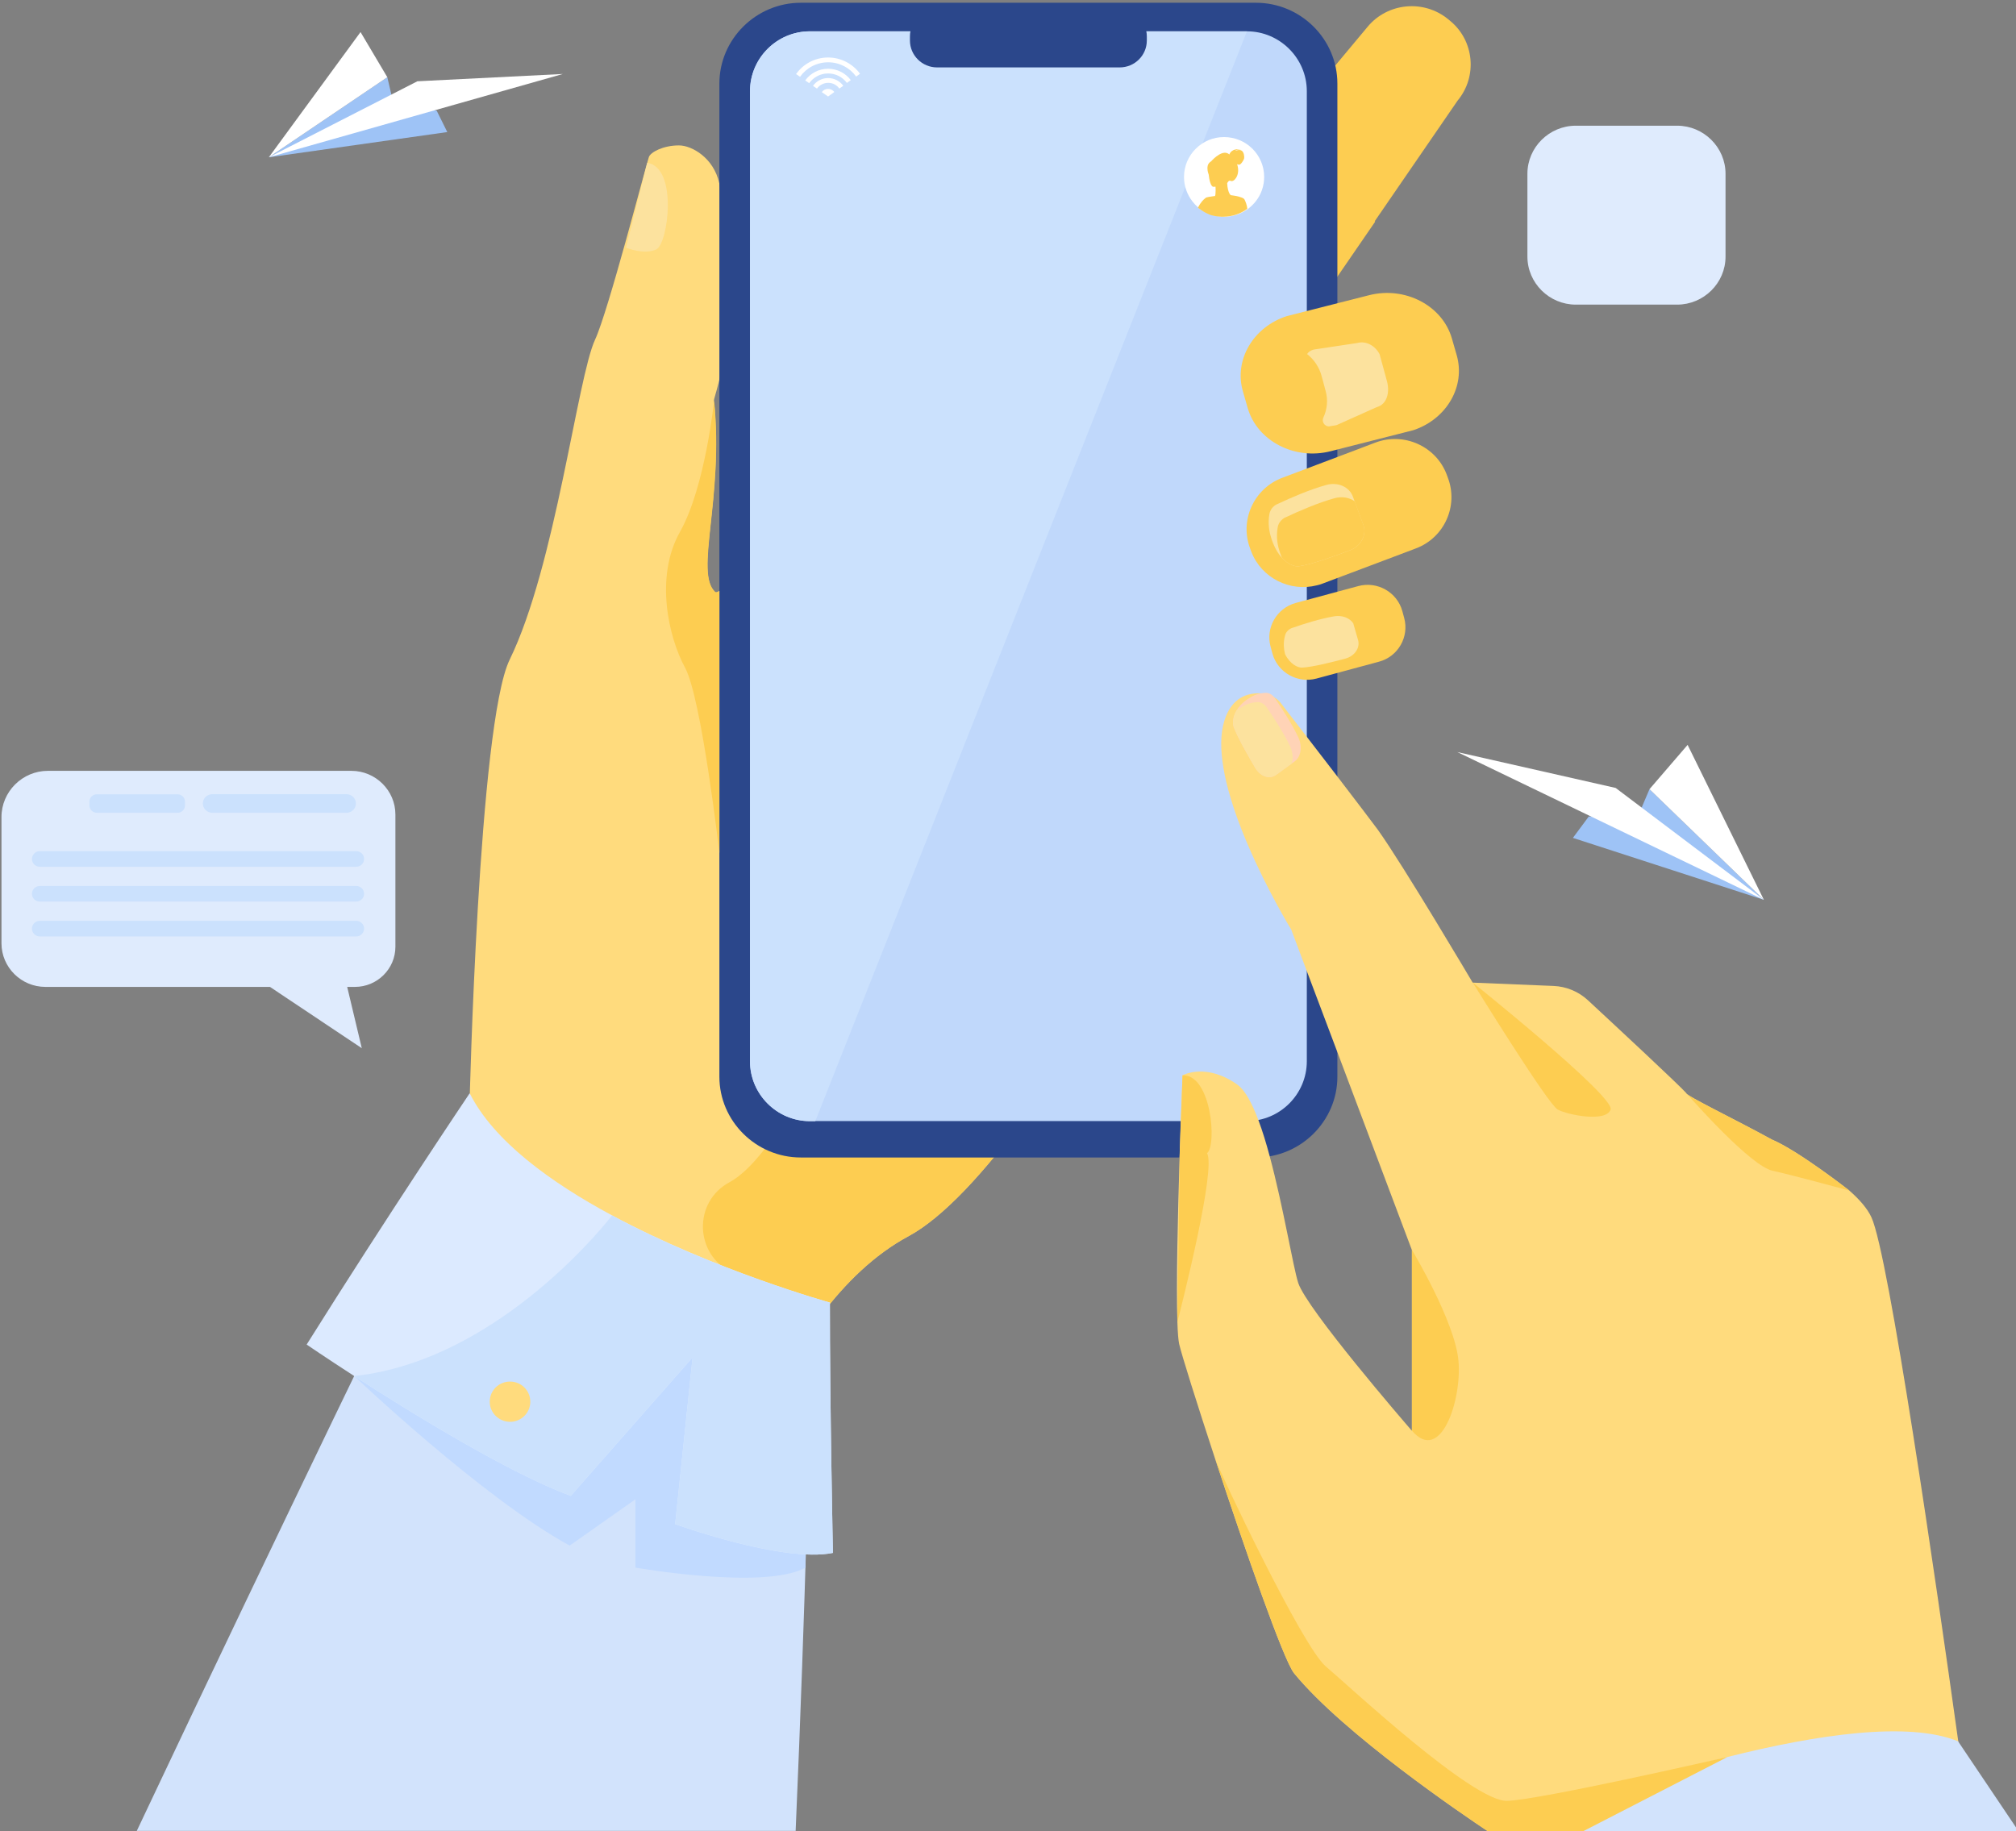 <svg id="eiPDeK8xAmv1" xmlns="http://www.w3.org/2000/svg" xmlns:xlink="http://www.w3.org/1999/xlink" viewBox="0 0 262 238" shape-rendering="geometricPrecision" text-rendering="geometricPrecision">
<rect x="0" y="0" width="262" height="238" fill="#808080" stroke="none"/>
<style><![CDATA[
#eiPDeK8xAmv14_tr {animation: eiPDeK8xAmv14_tr__tr 3000ms linear infinite normal forwards}@keyframes eiPDeK8xAmv14_tr__tr { 0% {transform: translate(175.319px,66.687px) rotate(0deg)} 50% {transform: translate(175.319px,66.687px) rotate(25.147deg)} 100% {transform: translate(175.319px,66.687px) rotate(-0.579deg)}} #eiPDeK8xAmv15_tr {animation: eiPDeK8xAmv15_tr__tr 3000ms linear infinite normal forwards}@keyframes eiPDeK8xAmv15_tr__tr { 0% {transform: translate(171.096px,68.263px) rotate(0deg)} 50% {transform: translate(171.096px,68.263px) rotate(25.147deg)} 100% {transform: translate(171.096px,68.263px) rotate(-0.579deg)}} #eiPDeK8xAmv16_tr {animation: eiPDeK8xAmv16_tr__tr 3000ms linear infinite normal forwards}@keyframes eiPDeK8xAmv16_tr__tr { 0% {transform: translate(171.638px,69.125px) rotate(0deg)} 50% {transform: translate(171.638px,69.125px) rotate(25.147deg)} 100% {transform: translate(171.638px,69.125px) rotate(-0.579deg)}} #eiPDeK8xAmv17_tr {animation: eiPDeK8xAmv17_tr__tr 3000ms linear infinite normal forwards}@keyframes eiPDeK8xAmv17_tr__tr { 0% {transform: translate(173.806px,82.191px) rotate(0deg)} 50% {transform: translate(173.806px,82.191px) rotate(28.818deg)} 100% {transform: translate(173.806px,82.191px) rotate(-2.09deg)}} #eiPDeK8xAmv19_tr {animation: eiPDeK8xAmv19_tr__tr 3000ms linear infinite normal forwards}@keyframes eiPDeK8xAmv19_tr__tr { 0% {transform: translate(171.7px,83.423px) rotate(0deg)} 50% {transform: translate(171.7px,83.423px) rotate(28.818deg)} 100% {transform: translate(171.7px,83.423px) rotate(-2.09deg)}} #eiPDeK8xAmv22_tr {animation: eiPDeK8xAmv22_tr__tr 3000ms linear infinite normal forwards}@keyframes eiPDeK8xAmv22_tr__tr { 0% {transform: translate(175.42px,48.513px) rotate(0deg)} 50% {transform: translate(175.42px,48.513px) rotate(9.594deg)} 100% {transform: translate(175.42px,48.513px) rotate(-10.353deg)}} #eiPDeK8xAmv24_tr {animation: eiPDeK8xAmv24_tr__tr 3000ms linear infinite normal forwards}@keyframes eiPDeK8xAmv24_tr__tr { 0% {transform: translate(175.134px,49.965px) rotate(0deg)} 50% {transform: translate(175.134px,49.965px) rotate(9.594deg)} 100% {transform: translate(175.134px,49.965px) rotate(-10.353deg)}} #eiPDeK8xAmv26 {animation: eiPDeK8xAmv26_c_o 3000ms linear infinite normal forwards}@keyframes eiPDeK8xAmv26_c_o { 0% {opacity: 0} 16.667% {opacity: 0} 50% {opacity: 1} 100% {opacity: 1}} #eiPDeK8xAmv27 {animation: eiPDeK8xAmv27_c_o 3000ms linear infinite normal forwards}@keyframes eiPDeK8xAmv27_c_o { 0% {opacity: 0} 16.667% {opacity: 1} 100% {opacity: 1}} #eiPDeK8xAmv28 {animation: eiPDeK8xAmv28_c_o 3000ms linear infinite normal forwards}@keyframes eiPDeK8xAmv28_c_o { 0% {opacity: 0} 83.333% {opacity: 0} 100% {opacity: 1}} #eiPDeK8xAmv29 {animation: eiPDeK8xAmv29_c_o 3000ms linear infinite normal forwards}@keyframes eiPDeK8xAmv29_c_o { 0% {opacity: 0} 50% {opacity: 0} 83.333% {opacity: 1} 100% {opacity: 1}} #eiPDeK8xAmv30_to {animation: eiPDeK8xAmv30_to__to 3000ms linear infinite normal forwards}@keyframes eiPDeK8xAmv30_to__to { 0% {transform: translate(207.635px,164.029px)} 50% {transform: translate(218.97px,165.845px)} 100% {transform: translate(207.321px,164.937px)}} #eiPDeK8xAmv53 {animation: eiPDeK8xAmv53_c_o 3000ms linear infinite normal forwards}@keyframes eiPDeK8xAmv53_c_o { 0% {opacity: 0} 16.667% {opacity: 0} 50% {opacity: 1} 100% {opacity: 1}} #eiPDeK8xAmv54 {animation: eiPDeK8xAmv54_c_o 3000ms linear infinite normal forwards}@keyframes eiPDeK8xAmv54_c_o { 0% {opacity: 0} 16.667% {opacity: 0} 50% {opacity: 1} 100% {opacity: 1}} #eiPDeK8xAmv55 {animation: eiPDeK8xAmv55_c_o 3000ms linear infinite normal forwards}@keyframes eiPDeK8xAmv55_c_o { 0% {opacity: 0} 16.667% {opacity: 0} 50% {opacity: 1} 100% {opacity: 1}} #eiPDeK8xAmv56 {animation: eiPDeK8xAmv56_c_o 3000ms linear infinite normal forwards}@keyframes eiPDeK8xAmv56_c_o { 0% {opacity: 0} 16.667% {opacity: 0} 50% {opacity: 1} 100% {opacity: 1}} #eiPDeK8xAmv57 {animation: eiPDeK8xAmv57_c_o 3000ms linear infinite normal forwards}@keyframes eiPDeK8xAmv57_c_o { 0% {opacity: 0} 16.667% {opacity: 0} 50% {opacity: 1} 100% {opacity: 1}} #eiPDeK8xAmv58 {animation: eiPDeK8xAmv58_c_o 3000ms linear infinite normal forwards}@keyframes eiPDeK8xAmv58_c_o { 0% {opacity: 0} 16.667% {opacity: 0} 50% {opacity: 1} 100% {opacity: 1}} #eiPDeK8xAmv59 {animation: eiPDeK8xAmv59_c_o 3000ms linear infinite normal forwards}@keyframes eiPDeK8xAmv59_c_o { 0% {opacity: 0} 16.667% {opacity: 0} 50% {opacity: 1} 100% {opacity: 1}} #eiPDeK8xAmv60 {animation: eiPDeK8xAmv60_c_o 3000ms linear infinite normal forwards}@keyframes eiPDeK8xAmv60_c_o { 0% {opacity: 0} 16.667% {opacity: 0} 50% {opacity: 1} 100% {opacity: 1}} #eiPDeK8xAmv61 {animation: eiPDeK8xAmv61_c_o 3000ms linear infinite normal forwards}@keyframes eiPDeK8xAmv61_c_o { 0% {opacity: 0} 16.667% {opacity: 0} 50% {opacity: 1} 100% {opacity: 1}} #eiPDeK8xAmv62 {animation: eiPDeK8xAmv62_c_o 3000ms linear infinite normal forwards}@keyframes eiPDeK8xAmv62_c_o { 0% {opacity: 0} 16.667% {opacity: 0} 50% {opacity: 1} 100% {opacity: 1}} #eiPDeK8xAmv63 {animation: eiPDeK8xAmv63_c_o 3000ms linear infinite normal forwards}@keyframes eiPDeK8xAmv63_c_o { 0% {opacity: 0} 83.333% {opacity: 0} 100% {opacity: 1}} #eiPDeK8xAmv64 {animation: eiPDeK8xAmv64_c_o 3000ms linear infinite normal forwards}@keyframes eiPDeK8xAmv64_c_o { 0% {opacity: 0} 83.333% {opacity: 0} 100% {opacity: 1}} #eiPDeK8xAmv65 {animation: eiPDeK8xAmv65_c_o 3000ms linear infinite normal forwards}@keyframes eiPDeK8xAmv65_c_o { 0% {opacity: 0} 83.333% {opacity: 0} 100% {opacity: 1}} #eiPDeK8xAmv66 {animation: eiPDeK8xAmv66_c_o 3000ms linear infinite normal forwards}@keyframes eiPDeK8xAmv66_c_o { 0% {opacity: 0} 83.333% {opacity: 0} 100% {opacity: 1}} #eiPDeK8xAmv67 {animation: eiPDeK8xAmv67_c_o 3000ms linear infinite normal forwards}@keyframes eiPDeK8xAmv67_c_o { 0% {opacity: 0} 83.333% {opacity: 0} 100% {opacity: 1}} #eiPDeK8xAmv68 {animation: eiPDeK8xAmv68_c_o 3000ms linear infinite normal forwards}@keyframes eiPDeK8xAmv68_c_o { 0% {opacity: 0} 83.333% {opacity: 0} 100% {opacity: 1}} #eiPDeK8xAmv69 {animation: eiPDeK8xAmv69_c_o 3000ms linear infinite normal forwards}@keyframes eiPDeK8xAmv69_c_o { 0% {opacity: 0} 83.333% {opacity: 0} 100% {opacity: 1}} #eiPDeK8xAmv70 {animation: eiPDeK8xAmv70_c_o 3000ms linear infinite normal forwards}@keyframes eiPDeK8xAmv70_c_o { 0% {opacity: 0} 83.333% {opacity: 0} 100% {opacity: 1}} #eiPDeK8xAmv71 {animation: eiPDeK8xAmv71_c_o 3000ms linear infinite normal forwards}@keyframes eiPDeK8xAmv71_c_o { 0% {opacity: 0} 16.667% {opacity: 1} 100% {opacity: 1}} #eiPDeK8xAmv72 {animation: eiPDeK8xAmv72_c_o 3000ms linear infinite normal forwards}@keyframes eiPDeK8xAmv72_c_o { 0% {opacity: 0} 16.667% {opacity: 1} 100% {opacity: 1}} #eiPDeK8xAmv73 {animation: eiPDeK8xAmv73_c_o 3000ms linear infinite normal forwards}@keyframes eiPDeK8xAmv73_c_o { 0% {opacity: 0} 16.667% {opacity: 1} 100% {opacity: 1}} #eiPDeK8xAmv74 {animation: eiPDeK8xAmv74_c_o 3000ms linear infinite normal forwards}@keyframes eiPDeK8xAmv74_c_o { 0% {opacity: 0} 16.667% {opacity: 1} 100% {opacity: 1}} #eiPDeK8xAmv75 {animation: eiPDeK8xAmv75_c_o 3000ms linear infinite normal forwards}@keyframes eiPDeK8xAmv75_c_o { 0% {opacity: 0} 16.667% {opacity: 1} 100% {opacity: 1}} #eiPDeK8xAmv76 {animation: eiPDeK8xAmv76_c_o 3000ms linear infinite normal forwards}@keyframes eiPDeK8xAmv76_c_o { 0% {opacity: 0} 16.667% {opacity: 1} 100% {opacity: 1}} #eiPDeK8xAmv77 {animation: eiPDeK8xAmv77_c_o 3000ms linear infinite normal forwards}@keyframes eiPDeK8xAmv77_c_o { 0% {opacity: 0} 50% {opacity: 0} 83.333% {opacity: 1} 100% {opacity: 1}} #eiPDeK8xAmv78 {animation: eiPDeK8xAmv78_c_o 3000ms linear infinite normal forwards}@keyframes eiPDeK8xAmv78_c_o { 0% {opacity: 0} 50% {opacity: 0} 83.333% {opacity: 1} 100% {opacity: 1}} #eiPDeK8xAmv79 {animation: eiPDeK8xAmv79_c_o 3000ms linear infinite normal forwards}@keyframes eiPDeK8xAmv79_c_o { 0% {opacity: 0} 50% {opacity: 0} 83.333% {opacity: 1} 100% {opacity: 1}} #eiPDeK8xAmv80 {animation: eiPDeK8xAmv80_c_o 3000ms linear infinite normal forwards}@keyframes eiPDeK8xAmv80_c_o { 0% {opacity: 0} 50% {opacity: 0} 83.333% {opacity: 1} 100% {opacity: 1}} #eiPDeK8xAmv81 {animation: eiPDeK8xAmv81_c_o 3000ms linear infinite normal forwards}@keyframes eiPDeK8xAmv81_c_o { 0% {opacity: 0} 50% {opacity: 0} 83.333% {opacity: 1} 100% {opacity: 1}} #eiPDeK8xAmv82 {animation: eiPDeK8xAmv82_c_o 3000ms linear infinite normal forwards}@keyframes eiPDeK8xAmv82_c_o { 0% {opacity: 0} 50% {opacity: 0} 83.333% {opacity: 1} 100% {opacity: 1}} #eiPDeK8xAmv83 {animation: eiPDeK8xAmv83_c_o 3000ms linear infinite normal forwards}@keyframes eiPDeK8xAmv83_c_o { 0% {opacity: 0} 50% {opacity: 0} 83.333% {opacity: 1} 100% {opacity: 1}} #eiPDeK8xAmv84 {animation: eiPDeK8xAmv84_c_o 3000ms linear infinite normal forwards}@keyframes eiPDeK8xAmv84_c_o { 0% {opacity: 0} 50% {opacity: 0} 83.333% {opacity: 1} 100% {opacity: 1}} #eiPDeK8xAmv85 {animation: eiPDeK8xAmv85_c_o 3000ms linear infinite normal forwards}@keyframes eiPDeK8xAmv85_c_o { 0% {opacity: 0} 50% {opacity: 0} 83.333% {opacity: 1} 100% {opacity: 1}} #eiPDeK8xAmv86 {animation: eiPDeK8xAmv86_c_o 3000ms linear infinite normal forwards}@keyframes eiPDeK8xAmv86_c_o { 0% {opacity: 0} 50% {opacity: 0} 83.333% {opacity: 1} 100% {opacity: 1}} #eiPDeK8xAmv91 {animation: eiPDeK8xAmv91_c_o 3000ms linear infinite normal forwards}@keyframes eiPDeK8xAmv91_c_o { 0% {opacity: 0} 50% {opacity: 0} 83.333% {opacity: 1} 100% {opacity: 1}} #eiPDeK8xAmv92 {animation: eiPDeK8xAmv92_c_o 3000ms linear infinite normal forwards}@keyframes eiPDeK8xAmv92_c_o { 0% {opacity: 0} 50% {opacity: 0} 83.333% {opacity: 1} 100% {opacity: 1}} #eiPDeK8xAmv93 {animation: eiPDeK8xAmv93_c_o 3000ms linear infinite normal forwards}@keyframes eiPDeK8xAmv93_c_o { 0% {opacity: 0} 83.333% {opacity: 0} 100% {opacity: 1}} #eiPDeK8xAmv94 {animation: eiPDeK8xAmv94_c_o 3000ms linear infinite normal forwards}@keyframes eiPDeK8xAmv94_c_o { 0% {opacity: 0} 83.333% {opacity: 0} 100% {opacity: 1}} #eiPDeK8xAmv97_to {animation: eiPDeK8xAmv97_to__to 3000ms linear infinite normal forwards}@keyframes eiPDeK8xAmv97_to__to { 0% {transform: translate(191.26px,213.853px)} 50% {transform: translate(202.595px,215.67px)} 100% {transform: translate(190.947px,214.762px)}}
]]></style>
<g clip-path="url(#eiPDeK8xAmv101)"><g><path d="M159.554,101.363c0,0-13.066,25.955-26.349,43.887-5.284,7.13-10.594,12.985-15.14,15.438-4.437,2.386-8.205,6.1-11.318,10.22-8.055,10.653-11.782,24.004-11.782,24.004l-33.953-50.99c0,0,1.16-49.851,5.229-58.187c5.939-12.158,8.806-36.704,11.099-41.597c1.693-3.632,6.526-22.351,6.99-23.733.205-.596,1.816-1.504,3.905-1.504c1.679,0,4.519,1.613,5.242,4.92c3.631,16.712-.737,27.731-.696,28.233c1.283,12.849-2.567,22.378.137,24.899.096.095.287.054.546-.122c4.683-2.982,33.735-45.026,37.312-45.934c3.795-.976,28.779,70.467,28.779,70.467Z" fill="#ffdb7d"/><path d="M105.191,184.801c0,0-.465,22.662-1.789,53.185h-85.626c19.564-41.434,36.588-76.322,36.588-76.322s48.765,1.477,50.827,23.137Z" fill="#d2e3fc"/><path d="M189.429,13.081L178.917,28.383L168.596,43.401c-.628.759-1.352,1.016-2.144.935-2.471-.23-5.542-3.781-7.932-5.747l-.245-.203c-3.154-2.589-3.591-7.251-.983-10.382L173.06,9.082l4.683-5.611c2.607-3.131,7.304-3.565,10.457-.976l.246.203c3.154,2.575,3.59,7.251.983,10.382Z" fill="#fdcd51"/><path d="M178.721,28.808L168.4,43.826c-.628.759-1.351,1.016-2.143.935L172.864,9.521c.028.19,1.147,16.007,5.857,19.287Z" fill="#fdcd51"/><path d="M133.205,145.25c-5.284,7.13-10.594,12.985-15.14,15.438-4.437,2.386-8.205,6.1-11.318,10.22-3.577-1.654-7.659-3.605-11.645-5.516-4.86-2.345-5.038-9.19-.287-11.725.041-.027.096-.054.137-.081c4.451-2.535,9.024-11.467,9.024-11.467l29.229,3.131Z" fill="#fdcd51"/><path d="M84.112,21.164L81.354,32.197c0,0,2.403.976,3.946.217s2.826-10.653-1.188-11.25Z" fill="#fce29e"/><path d="M163.226,150.455h-59.155c-5.816,0-10.58-4.73-10.58-10.504v-129.088c0-5.774,4.765-10.504,10.58-10.504h59.155c5.816,0,10.58,4.73,10.58,10.504v129.088c0,5.774-4.764,10.504-10.58,10.504Z" fill="#2b478b"/><path d="M169.834,11.852v126.093c0,4.283-3.495,7.779-7.782,7.779h-56.807c-4.273,0-7.782-3.496-7.782-7.779v-126.093c0-4.283,3.495-7.78,7.782-7.78h56.807c4.273,0,7.782,3.51,7.782,7.78Z" fill="#c0d8fb"/><path d="M162.052,4.072L105.955,145.738h-.696c-4.273,0-7.782-3.497-7.782-7.78v-126.106c0-4.283,3.495-7.78,7.782-7.78h56.793Z" fill="#cbe1fd"/><path d="M145.519,8.762h-23.741c-1.939,0-3.522-1.572-3.522-3.497v-.542c0-1.925,1.583-3.497,3.522-3.497h23.741c1.939,0,3.522,1.572,3.522,3.497v.542c0,1.938-1.583,3.497-3.522,3.497Z" fill="#2b478b"/><g id="eiPDeK8xAmv14_tr" transform="translate(175.319,66.687) rotate(0)"><path d="M184.005,71.286l-1.57.596-10.54,3.971c-.246.095-.491.176-.751.23-3.495.894-7.208-.949-8.519-4.364l-.15-.407c-1.406-3.66.464-7.807,4.164-9.203l9.83-3.714.709-.271l1.57-.596c3.687-1.396,7.864.461,9.257,4.134l.15.407c1.42,3.687-.451,7.834-4.15,9.217Z" transform="translate(-175.319,-66.687)" fill="#fdcd51"/></g><g id="eiPDeK8xAmv15_tr" transform="translate(171.096,68.263) rotate(0)"><path d="M175.445,71.53c-1.762.664-4.942,1.843-6.649,2.074-.478.068-1.365-.19-2.198-1.098-.491-.542-.969-1.315-1.324-2.372-.164-.501-.301-1.003-.355-1.518-.068-.596-.055-1.206.054-1.803.096-.542.465-1.03,1.011-1.288c0,0,0,0,.013,0c1.816-.854,4.26-1.911,6.39-2.494c1.474-.407,2.976.244,3.44,1.532l.218.596l1.133,3.077c.465,1.288-.3,2.752-1.733,3.294Z" transform="translate(-171.096,-68.263)" fill="#fce29e"/></g><g id="eiPDeK8xAmv16_tr" transform="translate(171.638,69.125) rotate(0)"><path d="M175.445,71.53c-1.761.664-4.942,1.843-6.649,2.074-.478.068-1.365-.19-2.198-1.098-.082-.203-.164-.42-.246-.651-.163-.501-.3-1.003-.355-1.518-.068-.596-.054-1.206.055-1.803.096-.542.464-1.03,1.01-1.288c0,0,0,0,.014,0c1.816-.854,4.259-1.911,6.389-2.494.942-.258,1.898-.081,2.594.407l1.133,3.077c.451,1.288-.314,2.752-1.747,3.294Z" transform="translate(-171.638,-69.125)" fill="#fdcd51"/></g><g id="eiPDeK8xAmv17_tr" transform="translate(173.806,82.191) rotate(0)"><path d="M179.226,86.006l-8.136,2.196c-2.472.664-5.038-.786-5.721-3.239l-.245-.908c-.669-2.453.791-5.001,3.262-5.679l8.137-2.196c2.471-.664,5.038.786,5.72,3.239l.246.908c.669,2.453-.792,5.015-3.263,5.679Z" transform="translate(-173.806,-82.191)" fill="#fdcd51"/></g><path d="M174.83,85.613c-1.488.393-4.191,1.098-5.611,1.166-.519.027-1.542-.407-2.211-1.748-.164-.325-.301-.705-.41-1.139-.096-.393-.177-.786-.177-1.193-.014-.474.054-.935.177-1.383.123-.407.464-.759.915-.922c0,0,0,0,.013,0c1.543-.542,3.632-1.193,5.434-1.504c1.242-.217,2.416.38,2.717,1.396l.204.732.628,2.182c.274,1.017-.464,2.087-1.679,2.413Z" fill="#fdcd51"/><g id="eiPDeK8xAmv19_tr" transform="translate(171.7,83.423) rotate(0)"><path d="M174.83,85.613c-1.488.393-4.191,1.098-5.611,1.166-.519.027-1.543-.407-2.212-1.748-.095-.366-.15-.732-.163-1.111-.014-.461.054-.935.177-1.383.123-.407.464-.759.915-.922c0,0,0,0,.013,0c1.543-.542,3.632-1.193,5.434-1.504c1.024-.176,2.021.203,2.485.908l.628,2.182c.286,1.016-.451,2.087-1.666,2.413Z" transform="translate(-171.7,-83.423)" fill="#fce29e"/></g><path d="M46.022,178.851c0,0,16.738,15.912,28.014,22.052l8.546-6.018v8.878c0,0,16.806,2.955,22.102,0v-24.194L57.504,156.094L46.022,178.851Z" fill="#c1daff"/><path d="M108.249,201.852c-6.499,1.328-20.506-3.741-20.506-3.741l2.266-21.673-15.836,18c-8.055-2.982-20.656-10.748-28.137-15.574-3.727-2.412-6.184-4.093-6.184-4.093c10.567-16.875,21.188-32.665,21.188-32.665c3.113,6.194,10.498,11.575,18.499,15.872c13.297,7.156,28.315,11.331,28.315,11.331-.014,12.876.396,32.543.396,32.543Z" fill="#dceaff"/><g id="eiPDeK8xAmv22_tr" transform="translate(175.42,48.513) rotate(0)"><path d="M183.768,55.887c-.055.027-.109.041-.178.054l-10.662,2.711c-4.683,1.193-9.529-1.328-10.771-5.598l-.628-2.182c-1.188-4.107,1.365-8.39,5.72-9.786l3.522-.895l7.14-1.816c4.683-1.193,9.529,1.328,10.772,5.598l.628,2.182c1.174,4.053-1.297,8.281-5.543,9.732Z" transform="translate(-175.42,-48.513)" fill="#fdcd51"/></g><path d="M178.894,52.932l-5.174,2.318c-.014,0-.014,0-.027.013-.205.054-.424.095-.628.122-.082.014-.178.027-.26.027-.041,0-.068,0-.109,0-.573-.013-.956-.623-.71-1.152.492-1.057.628-2.277.287-3.483l-.123-.447v-.014l-.396-1.464c-.314-1.166-.997-2.142-1.884-2.846-.109-.081-.218-.163-.328-.244-1.023-.705-.764-2.304.437-2.629.014,0,.028,0,.028-.014l5.679-.854c1.406-.38,2.758.691,3.14,2.087l.45,1.667.97,3.551c.382,1.41.041,2.982-1.352,3.361Z" fill="#fdcd51"/><g id="eiPDeK8xAmv24_tr" transform="translate(175.134,49.965) rotate(0)"><path d="M178.894,52.932l-5.174,2.318c-.014,0-.014,0-.027.014-.123.027-.505.081-.997.163-.573-.013-.956-.624-.71-1.152.492-1.057.628-2.277.287-3.483l-.123-.447v-.014l-.396-1.464c-.314-1.166-.996-2.142-1.884-2.846.178-.271.451-.474.819-.569.014,0,.028,0,.028-.014l5.679-.854c1.188-.325,2.334.393,2.894,1.45l.969,3.551c.369,1.396.028,2.968-1.365,3.348Z" transform="translate(-175.134,-49.965)" fill="#fce29e"/></g><path d="M93.491,110.864c0,0-2.321-20.155-4.464-24.085-2.143-3.931-3.959-11.806-.655-17.647c3.29-5.842,4.437-17.091,4.437-17.091c1.283,12.849-2.567,22.378.137,24.899.096.095.287.054.546-.122v34.048Z" fill="#fdcd51"/><path id="eiPDeK8xAmv26" d="M64.671,78.036h80.766c2.799,0,5.079-2.25,5.079-5.042v-32.109c0-2.779-2.266-5.042-5.079-5.042h-80.766c-2.799,0-5.079,2.25-5.079,5.042v32.109c0,2.792,2.28,5.042,5.079,5.042Z" opacity="0" fill="#699dee"/><path id="eiPDeK8xAmv27" d="M145.997,30.503h-31.605c-2.348,0-4.246-1.884-4.246-4.215v-5.95c0-2.331,1.898-4.215,4.246-4.215h31.605c2.348,0,4.246,1.884,4.246,4.215v5.95c0,2.331-1.898,4.215-4.246,4.215Z" opacity="0" fill="#9abff6"/><path id="eiPDeK8xAmv28" d="M144.618,135.966h-36.451c-2.813,0-5.079-2.264-5.079-5.042v-7.645c0-2.792,2.28-5.042,5.079-5.042h36.437c2.813,0,5.079,2.264,5.079,5.042v7.645c.014,2.778-2.266,5.042-5.065,5.042Z" opacity="0" fill="#9abff6"/><path id="eiPDeK8xAmv29" d="M158.775,110.864h-34.43c-3.359,0-6.089-2.711-6.089-6.045v-13.378c0-3.334,2.73-6.045,6.089-6.045h34.43c3.359,0,6.089,2.711,6.089,6.045v13.378c.014,3.334-2.717,6.045-6.089,6.045Z" opacity="0" fill="#fdcd51"/><g id="eiPDeK8xAmv30_to" transform="translate(207.635,164.029)"><g transform="translate(-207.635,-164.029)"><path d="M256.115,238h-62.813c-3.017-2.006-18.649-12.592-25.12-20.494-1.366-1.667-6.39-16.102-10.239-27.799-2.403-7.319-4.369-13.567-4.697-15.004-.109-.502-.191-1.491-.232-2.833v-.013c-.164-4.785.055-14.029.287-21.362v-.04-.095c.014-.325.027-.637.027-.949v-.013c0-.027,0-.068,0-.095.041-1.274.082-2.481.123-3.565.096-2.724.178-4.784.218-5.584l.014-.38c.096-.054,3.126-1.653,7.154,1.234.969.705,1.87,2.385,2.703,4.581.532,1.41,1.024,3.022,1.474,4.717c1.762,6.533,3.031,14.353,3.7,16.441c1.092,3.388,13.925,18.257,14.731,19.179.014.013.027.027.041.04v-23.489l-9.693-25.752-3.987-10.572-1.993-5.314c0,0-3.072-5.001-5.638-11.019-1.133-2.629-2.157-5.462-2.799-8.146-.15-.637-.287-1.274-.382-1.897-.382-2.277-.41-4.378.123-6.086.942-3.05,3.044-3.632,4.669-3.565.164,0,.327.013.491.041.164.014.314.054.464.095.287.081.56.19.806.339.409.244.778.569,1.051.976c0,0,1.365,1.776,3.208,4.161c1.215,1.572,2.622,3.402,3.987,5.178c2.416,3.158,4.655,6.099,5.283,6.953c3.331,4.663,12.314,19.857,12.314,19.857l10.513.434c1.665.067,3.249.731,4.464,1.856c3.741,3.47,11.795,10.966,12.792,12.077c0,.366,6.266,3.361,11.099,6.018c3.454,1.45,10.035,6.601,10.035,6.601c1.365,1.193,2.402,2.385,2.921,3.524c2.253,4.866,8.369,47.222,11.29,68.163.956,6.736,1.57,11.249,1.611,11.602Z" fill="#ffdb7d"/><path d="M191.404,127.725c0,0,9.734,15.777,11.031,16.495c1.283.705,6.307,1.708,6.881,0c.559-1.708-17.912-16.495-17.912-16.495Z" fill="#fdcd51"/><path d="M240.347,154.765c-.014-.013-.027-.027-.055-.041c0,0-6.58-5.15-10.034-6.6-4.437-2.44-10.089-5.164-10.976-5.883c1.037,1.166,8.287,9.325,11.072,9.935c2.457.542,8.027,2.047,9.993,2.589Z" fill="#fdcd51"/><path d="M183.499,185.966v-23.489c0,0,5.625,9.339,6.048,14.449.437,5.123-2.334,13.418-6.048,9.04Z" fill="#fdcd51"/><path d="M163.117,99.79c-.819-1.396-2.294-3.931-2.799-5.354-.137-.407-.123-1.206.369-2.06.3-.515.764-1.044,1.474-1.518.328-.217.669-.42,1.038-.556.423-.149.873-.231,1.324-.244.409,0,.833.23,1.133.651.969,1.41,2.212,3.334,3.044,5.069.588,1.206.396,2.589-.45,3.199l-.396.285-2.021,1.464c-.846.623-2.047.203-2.716-.936Z" fill="#ffd3b6"/><path d="M163.117,99.791c-.819-1.396-2.294-3.931-2.799-5.354-.137-.407-.123-1.206.369-2.06.136-.108.273-.217.423-.312.327-.217.669-.42,1.037-.556.424-.149.874-.23,1.325-.244.409,0,.832.231,1.133.651.969,1.41,2.211,3.334,3.044,5.069.369.773.437,1.613.205,2.277l-2.02,1.464c-.847.623-2.048.203-2.717-.935Z" fill="#fce29e"/><path d="M262.314,238h-67.647c3.386-1.328,16.369-6.249,29.83-9.624.027,0,.041-.013.068-.013c11.55-2.901,23.455-4.663,29.912-2.02l.041.068L262.314,238Z" fill="#d2e3fc"/><path d="M153.342,149.303c1.147-.42,2.744-.691,3.522.596c1.215,2.006-3.29,19.735-3.85,21.958l.328-22.554Z" fill="#fdcd51"/><path d="M153.683,139.774l-.382,10.722c0,0,2.266.366,3.563-.597c1.297-.962.601-10.26-3.181-10.125Z" fill="#fdcd51"/></g></g><path d="M217.958,39.597h-13.161c-3.468,0-6.294-2.819-6.294-6.248v-10.762c0-3.443,2.84-6.248,6.294-6.248h13.161c3.467,0,6.293,2.819,6.293,6.248v10.748c.014,3.443-2.826,6.262-6.293,6.262Z" fill="#dfebfd"/><path d="M6.226,100.197h39.441c3.14,0,5.72,2.548,5.72,5.679v17.187c0,2.873-2.362,5.218-5.256,5.218h-1.01l1.898,7.97-11.932-7.97h-29.188c-3.14,0-5.707-2.548-5.707-5.666v-16.386c-.014-3.321,2.717-6.032,6.034-6.032Z" fill="#dfebfd"/><path d="M5.175,112.667h41.12c.56,0,1.024-.461,1.024-1.017s-.464-1.016-1.024-1.016h-41.12c-.56,0-1.024.46-1.024,1.016c0,.569.464,1.017,1.024,1.017Z" fill="#cbe1fd"/><path d="M5.175,117.194h41.12c.56,0,1.024-.461,1.024-1.017s-.464-1.016-1.024-1.016h-41.12c-.56,0-1.024.46-1.024,1.016c0,.569.464,1.017,1.024,1.017Z" fill="#cbe1fd"/><path d="M5.175,121.721h41.12c.56,0,1.024-.461,1.024-1.017c0-.555-.464-1.016-1.024-1.016h-41.12c-.56,0-1.024.461-1.024,1.016c0,.57.464,1.017,1.024,1.017Z" fill="#cbe1fd"/><path d="M27.578,105.646h17.461c.669,0,1.215-.542,1.215-1.207c0-.664-.546-1.206-1.215-1.206h-17.461c-.669,0-1.215.542-1.215,1.206c0,.665.546,1.207,1.215,1.207Z" fill="#cbe1fd"/><path d="M12.574,105.646h10.512c.532,0,.956-.434.956-.949v-.502c0-.528-.437-.948-.956-.948h-10.512c-.532,0-.956.433-.956.948v.502c0,.515.437.949.956.949Z" fill="#cbe1fd"/><path d="M204.415,108.912l24.819,8.051-14.867-14.38-1.502,3.524-6.389.027-2.061,2.778Z" fill="#9ec3f6"/><path d="M229.234,116.963L209.971,102.42l-20.574-4.663l39.837,19.206Z" fill="#fff"/><path d="M214.367,102.582l14.867,14.381-9.911-20.141-4.956,5.76Z" fill="#fff"/><path d="M58.132,17.166L34.937,20.446L50.336,10.036l.778,3.334l5.638,1.017l1.379,2.779Z" fill="#9ec3f6"/><path d="M34.937,20.446l19.304-9.881l18.908-.949L34.937,20.446Z" fill="#fff"/><path d="M50.336,10.036L34.937,20.445L46.855,4.167l3.481,5.869Z" fill="#fff"/><path id="eiPDeK8xAmv53" d="M94.542,55.361c0,3.009-1.024,5.774-2.73,7.983-.573.732-1.215,1.41-1.925,2.006-2.293,1.938-5.27,3.104-8.519,3.104-2.949,0-5.666-.962-7.864-2.589-.969-.718-1.829-1.559-2.567-2.507-1.72-2.209-2.73-4.974-2.73-7.983c0-7.224,5.898-13.08,13.174-13.08s13.161,5.842,13.161,13.066Z" opacity="0" fill="#fff"/><path id="eiPDeK8xAmv54" d="M86.651,61.541c-.041-.041-.068-.081-.109-.108-.15-.122-.3-.19-.915-.285-.314-.054-.737-.108-1.352-.19c0,0-.137-.013-.205-.013-.041,0-.096-.014-.15-.014-.177-.095-.218-.813-.218-1.572c0-.054,0-.108,0-.176c0-.285.014-.569.027-.827c0-.014,0-.027,0-.041.382.027.628.027.628.027.696-.054,1.133-1.925,1.297-3.429c0,0,.341-.827.341-1.721c0-.501-.109-1.03-.451-1.437-.177-.217-.341-.352-.491-.434-.041-.041-.082-.081-.137-.122-.655-.718-3.304-3.416-5.051-1.857-.041-.149-.614-1.911-3.358-1.328.177-.013,1.393-.136,1.748.352-.055-.027-1.106-.488-1.788-.081-.314.19-.505.583-.614.989c0,0,0,0,0,.014c0,0,0,0,0,.013v.014c-.014.054-.027.108-.041.163c0,.014,0,.014,0,.027c0,0,0,0,0,.013-.082.42-.082.827-.027,1.03.109.42.86,1.694,1.365,1.694.191,0,.396-.068.573-.136-.082.23-.15.474-.205.746-.532,2.494,1.133,4.391,1.993,3.917.56-.298.969.664.969.664-.082,1.83-.587,3.009-.956,3.307-.137.013-.423.054-.792.108c0,0-1.27.136-2.239.556-.014,0-.014,0-.027.014-.218.095-.41.19-.546.298-.068.054-.137.122-.177.19-.027.027-.041.054-.055.081-.328.61-.655,1.532-.969,2.616c1.857,1.383,4.178,2.196,6.676,2.196c2.758,0,5.27-.989,7.222-2.63-.696-1.532-1.515-2.304-1.966-2.629Z" opacity="0" fill="#2b478b"/><path id="eiPDeK8xAmv55" d="M118.529,48.76h-14.977c-.518,0-.942-.42-.942-.935v-.447c0-.515.424-.935.942-.935h14.977c.519,0,.942.42.942.935v.447c0,.515-.423.935-.942.935Z" opacity="0" fill="#fff"/><path id="eiPDeK8xAmv56" d="M118.706,57.109h-15.331c-.423,0-.765-.339-.765-.759s.342-.759.765-.759h15.331c.423,0,.765.339.765.759s-.342.759-.765.759Z" opacity="0" fill="#fff"/><path id="eiPDeK8xAmv57" d="M111.921,60.687h-8.724c-.327,0-.587-.258-.587-.583v-.352c0-.325.26-.583.587-.583h8.724c.328,0,.587.258.587.583v.352c0,.312-.273.583-.587.583Z" opacity="0" fill="#fff"/><path id="eiPDeK8xAmv58" d="M129.696,60.687h-14.089c-.396,0-.737-.325-.737-.732v-.054c0-.393.328-.732.737-.732h14.089c.396,0,.737.325.737.732v.054c-.013.407-.341.732-.737.732Z" opacity="0" fill="#fff"/><path id="eiPDeK8xAmv59" d="M142.857,57.109h-20.096c-.423,0-.765-.339-.765-.759s.342-.759.765-.759h20.096c.423,0,.765.339.765.759s-.342.759-.765.759Z" opacity="0" fill="#fff"/><path id="eiPDeK8xAmv60" d="M118.706,64.265h-15.331c-.423,0-.765-.339-.765-.759s.342-.759.765-.759h15.331c.423,0,.765.339.765.759s-.342.759-.765.759Z" opacity="0" fill="#fff"/><path id="eiPDeK8xAmv61" d="M142.857,64.265h-20.096c-.423,0-.765-.339-.765-.759s.342-.759.765-.759h20.096c.423,0,.765.339.765.759s-.342.759-.765.759Z" opacity="0" fill="#fff"/><path id="eiPDeK8xAmv62" d="M133.109,48.76h-10.744c-.45,0-.805-.366-.805-.8v-.718c0-.447.368-.8.805-.8h10.744c.451,0,.806.366.806.8v.718c0,.447-.369.8-.806.8Z" opacity="0" fill="#fff"/><path id="eiPDeK8xAmv63" d="M119.553,123.266h-10.635c-.369,0-.669-.298-.669-.664v-.312c0-.366.3-.664.669-.664h10.635c.368,0,.669.298.669.664v.312c.013.366-.301.664-.669.664Z" opacity="0" fill="#699dee"/><path id="eiPDeK8xAmv64" d="M119.689,127.481h-10.894c-.301,0-.546-.244-.546-.542s.245-.542.546-.542h10.894c.301,0,.546.244.546.542-.013.298-.245.542-.546.542Z" opacity="0" fill="#699dee"/><path id="eiPDeK8xAmv65" d="M114.856,130.029h-6.198c-.232,0-.409-.189-.409-.406v-.258c0-.23.191-.407.409-.407h6.198c.232,0,.41.19.41.407v.258c.014.217-.178.406-.41.406Z" opacity="0" fill="#699dee"/><path id="eiPDeK8xAmv66" d="M127.498,130.029h-10.02c-.287,0-.519-.23-.519-.515v-.04c0-.285.232-.516.519-.516h10.02c.287,0,.519.231.519.516v.04c0,.285-.232.515-.519.515Z" opacity="0" fill="#699dee"/><path id="eiPDeK8xAmv67" d="M136.864,127.481h-14.294c-.301,0-.546-.244-.546-.542s.245-.542.546-.542h14.294c.3,0,.546.244.546.542-.014.298-.26.542-.546.542Z" opacity="0" fill="#699dee"/><path id="eiPDeK8xAmv68" d="M119.689,132.577h-10.894c-.301,0-.546-.244-.546-.542s.245-.542.546-.542h10.894c.301,0,.546.244.546.542-.013.298-.245.542-.546.542Z" opacity="0" fill="#699dee"/><path id="eiPDeK8xAmv69" d="M136.864,132.577h-14.294c-.301,0-.546-.244-.546-.542s.245-.542.546-.542h14.294c.3,0,.546.244.546.542-.014.298-.26.542-.546.542Z" opacity="0" fill="#699dee"/><path id="eiPDeK8xAmv70" d="M129.928,123.266h-7.645c-.314,0-.573-.258-.573-.569v-.515c0-.312.259-.57.573-.57h7.645c.314,0,.574.258.574.57v.515c0,.311-.26.569-.574.569Z" opacity="0" fill="#699dee"/><path id="eiPDeK8xAmv71" d="M126.611,20.541h-10.635c-.369,0-.669-.298-.669-.664v-.312c0-.366.3-.664.669-.664h10.635c.369,0,.669.298.669.664v.312c0,.366-.3.664-.669.664Z" transform="translate(0 0.438)" opacity="0" fill="#699dee"/><path id="eiPDeK8xAmv72" d="M126.747,24.769h-10.894c-.3,0-.546-.244-.546-.542s.246-.542.546-.542h10.894c.301,0,.546.244.546.542-.013.298-.245.542-.546.542Z" transform="translate(0 0.438)" opacity="0" fill="#699dee"/><path id="eiPDeK8xAmv73" d="M121.914,27.317h-6.198c-.232,0-.409-.19-.409-.407v-.258c0-.23.191-.407.409-.407h6.198c.233,0,.41.19.41.407v.258c.014.217-.177.407-.41.407Z" opacity="0" fill="#699dee"/><path id="eiPDeK8xAmv74" d="M134.556,27.317h-10.02c-.287,0-.519-.23-.519-.515v-.041c0-.285.232-.515.519-.515h10.02c.287,0,.519.23.519.515v.041c0,.285-.232.515-.519.515Z" opacity="0" fill="#699dee"/><path id="eiPDeK8xAmv75" d="M143.922,24.769h-14.294c-.3,0-.546-.244-.546-.542s.246-.542.546-.542h14.294c.3,0,.546.244.546.542-.014.298-.259.542-.546.542Z" transform="translate(0 0.438)" opacity="0" fill="#699dee"/><path id="eiPDeK8xAmv76" d="M136.987,20.54h-7.646c-.314,0-.573-.258-.573-.569v-.515c0-.312.259-.569.573-.569h7.646c.314,0,.573.258.573.569v.515c0,.325-.259.569-.573.569Z" transform="translate(0 0.438)" opacity="0" fill="#699dee"/><path id="eiPDeK8xAmv77" d="M136.017,91.875h-11.645c-.41,0-.737-.325-.737-.732v-.352c0-.407.327-.732.737-.732h11.645c.41,0,.737.325.737.732v.352c0,.393-.327.732-.737.732Z" opacity="0" fill="#fff"/><path id="eiPDeK8xAmv78" d="M136.154,96.497h-11.932c-.328,0-.587-.271-.587-.583c0-.325.273-.583.587-.583h11.932c.327,0,.587.271.587.583.013.312-.26.583-.587.583Z" opacity="0" fill="#fff"/><path id="eiPDeK8xAmv79" d="M130.884,99.275h-6.785c-.246,0-.451-.203-.451-.447v-.271c0-.244.205-.447.451-.447h6.785c.246,0,.451.203.451.447v.271c0,.244-.205.447-.451.447Z" opacity="0" fill="#fff"/><path id="eiPDeK8xAmv80" d="M144.714,99.275h-10.963c-.314,0-.573-.258-.573-.569v-.041c0-.312.259-.569.573-.569h10.963c.314,0,.573.258.573.569v.041c0,.312-.259.569-.573.569Z" opacity="0" fill="#fff"/><path id="eiPDeK8xAmv81" d="M154.967,96.497h-15.646c-.327,0-.587-.271-.587-.583c0-.325.273-.583.587-.583h15.646c.327,0,.587.271.587.583c0,.312-.273.583-.587.583Z" opacity="0" fill="#fff"/><path id="eiPDeK8xAmv82" d="M136.154,102.068h-11.932c-.328,0-.587-.272-.587-.583c0-.326.273-.583.587-.583h11.932c.327,0,.587.271.587.583.013.311-.26.583-.587.583Z" opacity="0" fill="#fff"/><path id="eiPDeK8xAmv83" d="M154.967,102.068h-15.646c-.327,0-.587-.272-.587-.583c0-.326.273-.583.587-.583h15.646c.327,0,.587.271.587.583c0,.311-.273.583-.587.583Z" opacity="0" fill="#fff"/><path id="eiPDeK8xAmv84" d="M136.154,104.968h-11.932c-.328,0-.587-.271-.587-.583c0-.325.273-.583.587-.583h11.932c.327,0,.587.271.587.583.013.312-.26.583-.587.583Z" opacity="0" fill="#fff"/><path id="eiPDeK8xAmv85" d="M154.967,104.968h-15.646c-.327,0-.587-.271-.587-.583c0-.325.273-.583.587-.583h15.646c.327,0,.587.271.587.583s-.273.583-.587.583Z" opacity="0" fill="#fff"/><path id="eiPDeK8xAmv86" d="M147.376,91.875h-8.369c-.341,0-.628-.285-.628-.624v-.556c0-.339.287-.624.628-.624h8.369c.341,0,.628.285.628.624v.556c0,.339-.287.624-.628.624Z" opacity="0" fill="#fff"/><path d="M108.426,11.961l-.805.583-.819-.569c.177-.258.477-.42.819-.42.327,0,.628.163.805.407Z" fill="#fff"/><path d="M107.621,10.145c-.819,0-1.529.407-1.966,1.017l.519.352c.327-.447.86-.746,1.46-.746.601,0,1.12.285,1.447.746l.519-.366c-.464-.61-1.174-1.003-1.979-1.003Z" fill="#fff"/><path d="M107.621,7.474c-1.72,0-3.25.854-4.164,2.155l.519.352c.805-1.139,2.143-1.884,3.658-1.884c1.488,0,2.826.732,3.632,1.857l.505-.366c-.928-1.274-2.444-2.114-4.15-2.114Z" fill="#fff"/><path d="M107.621,8.938c-1.229,0-2.308.596-2.976,1.518l.518.352c.546-.759,1.447-1.261,2.458-1.261c1.01,0,1.897.488,2.443,1.233l.506-.366c-.656-.881-1.734-1.477-2.949-1.477Z" fill="#fff"/><path id="eiPDeK8xAmv91" d="M103.074,97.093c0,1.179.396,2.264,1.079,3.131.218.285.478.556.751.786.273.231.573.434.901.61.723.393,1.556.61,2.444.61c1.105,0,2.129-.339,2.962-.922.041-.027.082-.054.123-.094.382-.285.724-.61,1.01-.99.669-.867,1.079-1.952,1.079-3.131c0-2.833-2.321-5.137-5.174-5.137-2.854,0-5.175,2.304-5.175,5.137Z" opacity="0" fill="#fff"/><path id="eiPDeK8xAmv92" d="M109.655,100.386l-.478-.42c-.041.014-.082.014-.123.027-.082-.054-.177-.122-.273-.176.027-.19.055-.366.082-.529.068-.556.082-.881.082-.935.246-.014.423-.041.423-.041.478-.108.505-1.735.396-2.575.096,0,.178-.014.259-.054.355-.163.383-.705.383-.705s-.11.19-.26.258c0,0,.601-.827-.095-1.383-.697-.569-1.406-.19-1.816-.176-.887.054-1.474.108-1.761.691-.287.569-.178,2.155.382,2.738.014.054.014.108.027.163.028.203.11.38.219.515-.123.678-.41,1.193-.655,1.532-.178.136-.328.298-.478.515l-.014.013c-.273.38-.491.881-.669,1.45c0,0,0,0,0,.014.287.203.614.38.942.515.027.014.041.014.068.027h.014c.041.014.068.027.109.041.082.041.178.068.26.095.095.027.191.054.286.081.041.014.082.027.137.027.041.014.082.014.123.027h.013c.028,0,.055.014.082.014.055.013.123.027.178.027.013,0,.027,0,.041,0c.041,0,.068.013.095.013.055,0,.096.014.137.014.054,0,.109.014.164.014.054,0,.109,0,.15.013.054,0,.109,0,.164,0c.054,0,.109,0,.177,0h.014c.013,0,.027,0,.041,0c.027,0,.054,0,.082,0c0,0,0,0,.013,0c.055,0,.11,0,.164-.013.696-.068,1.365-.271,1.952-.583-.314-.515-.696-.908-1.037-1.234Z" opacity="0" fill="#699dee"/><path id="eiPDeK8xAmv93" d="M153.874,126.953c0,1.192.41,2.277,1.079,3.158.218.284.478.555.764.786.901.759,2.089,1.22,3.372,1.22c1.161,0,2.239-.38,3.113-1.03.382-.285.724-.624,1.01-.99.683-.867,1.079-1.965,1.079-3.158c0-2.86-2.335-5.178-5.215-5.178-2.881,0-5.202,2.332-5.202,5.192Z" opacity="0" fill="#fff"/><path id="eiPDeK8xAmv94" d="M161.738,129.88c0-.013-.014-.027-.027-.041-.028-.027-.055-.054-.082-.081-.069-.054-.151-.095-.26-.135c0,0,0,0-.013,0-.451-.19-1.052-.258-1.052-.258-.163-.027-.3-.041-.368-.054-.178-.136-.41-.691-.451-1.545c0,0,.191-.448.451-.312.409.217,1.174-.664.928-1.83-.027-.122-.055-.244-.095-.339.081.041.177.068.273.068.232,0,.587-.596.641-.786.055-.203,0-.854-.327-1.044-.314-.189-.806.027-.833.041.164-.217.71-.176.805-.163-1.269-.257-1.542.556-1.556.624-.806-.732-2.048.528-2.348.867-.028.014-.041.041-.068.054-.069.041-.151.109-.233.204-.163.19-.204.433-.204.677c0,.421.163.8.163.8.069.705.274,1.572.601,1.6c0,0,.109,0,.287-.014c0,.014,0,.014,0,.027c0,.122.014.258.014.38v.081c0,.352-.028.691-.096.732-.027,0-.055,0-.068,0-.028,0-.096.013-.096.013-.287.041-.491.068-.628.095-.287.041-.355.082-.423.136-.014.013-.027.027-.055.054-.204.163-.587.515-.928,1.206.915.759,2.089,1.22,3.372,1.22c1.16,0,2.239-.379,3.113-1.03-.123-.542-.287-.962-.437-1.247Z" opacity="0" fill="#fdcd51"/><path d="M153.874,23.007c0,1.193.41,2.277,1.079,3.158.218.285.478.556.764.786.901.759,2.089,1.22,3.372,1.22c1.161,0,2.239-.38,3.113-1.03.382-.285.724-.624,1.01-.989.683-.868,1.079-1.965,1.079-3.158c0-2.86-2.335-5.178-5.215-5.178-2.881,0-5.202,2.331-5.202,5.191Z" fill="#fff"/><path d="M161.738,25.935c0-.014-.014-.027-.027-.041-.028-.027-.055-.054-.082-.081-.069-.054-.151-.095-.26-.136c0,0,0,0-.013,0-.451-.19-1.052-.258-1.052-.258-.163-.027-.3-.041-.368-.054-.041-.041-.082-.095-.137-.176-.15-.258-.286-.732-.314-1.369c0,0,.191-.447.451-.312.409.217,1.174-.664.928-1.83-.027-.122-.054-.244-.095-.339.081.041.177.068.273.068.232,0,.587-.596.641-.786.055-.203,0-.854-.327-1.044-.314-.19-.806.027-.833.041.164-.217.71-.176.805-.163-1.269-.258-1.542.556-1.556.624-.806-.732-2.048.529-2.348.867-.028.014-.041.041-.068.054-.069.041-.151.108-.233.203-.163.19-.204.434-.204.678c0,.42.163.8.163.8.069.705.274,1.572.601,1.599c0,0,.109,0,.287-.014c0,.014,0,.014,0,.027c0,.122.014.258.014.38v.081c0,.352-.028.691-.096.732-.027,0-.055,0-.068,0-.028,0-.096.013-.096.013-.287.041-.491.068-.628.095-.287.054-.355.081-.423.136-.014.013-.027.041-.055.054-.204.149-.587.515-.928,1.206.055.041.096.081.15.122.014,0,.014.013.027.013.041.027.082.054.123.081.028.027.055.041.082.068.028.014.055.041.082.054.041.027.082.054.123.081.027.014.055.041.082.054.041.027.068.041.109.068s.082.041.123.068c0,0,0,0,.014,0l.013.014c.028.013.069.041.096.054.014,0,.027.013.027.013.014.014.041.014.055.027.013.014.041.014.054.027.041.014.082.041.123.054s.082.041.123.054c.014.013.041.013.055.027.013,0,.041.013.054.027.041.013.082.027.123.041s.082.027.123.041.068.027.109.027h.014c.027,0,.041.014.068.014.123.041.246.068.382.081.055.014.11.027.164.027.014,0,.028,0,.041,0h.014c.041,0,.068.014.109.014.014,0,.014,0,.027,0h.014c.041,0,.068.013.096.013h.013c.014,0,.028,0,.028,0c.054,0,.122.014.177.014h.014c.013,0,.041,0,.054,0c.014,0,.028,0,.041,0c.055,0,.123,0,.178,0c1.16,0,2.239-.38,3.112-1.03-.054-.488-.218-.922-.368-1.206Z" fill="#fdcd51"/><g id="eiPDeK8xAmv97_to" transform="translate(191.26,213.853)"><path d="M224.565,228.349L205.807,238h-12.492c-3.017-2.006-18.649-12.592-25.12-20.494-1.365-1.667-6.389-16.102-10.239-27.799.519,1.559,11.277,24.302,14.335,26.891s19.154,17.647,23.591,17.485c4.3-.149,27.209-5.381,28.629-5.707.013-.013.027-.013.054-.027Z" transform="translate(-191.26,-213.853)" fill="#fdcd51"/></g><path d="M108.249,201.852c-6.499,1.328-20.506-3.741-20.506-3.741l2.266-21.673-15.836,18c-8.055-2.982-20.656-10.749-28.137-15.574c19.181-2.074,33.502-20.873,33.502-20.873c13.297,7.156,28.315,11.331,28.315,11.331-.014,12.863.396,32.53.396,32.53Z" fill="#cbe1fd"/><path d="M63.647,182.171c.014-1.45,1.201-2.602,2.662-2.589c1.461.014,2.621,1.193,2.607,2.643-.014,1.451-1.201,2.603-2.662,2.589-1.461-.027-2.621-1.206-2.607-2.643Z" fill="#ffdb7d"/><rect width="19.201" height="13.554" rx="0" ry="0" transform="translate(201.899 22.266)" fill="none"/></g><clipPath id="eiPDeK8xAmv101"><rect width="262" height="238" rx="0" ry="0" fill="#fff"/></clipPath></g></svg>

